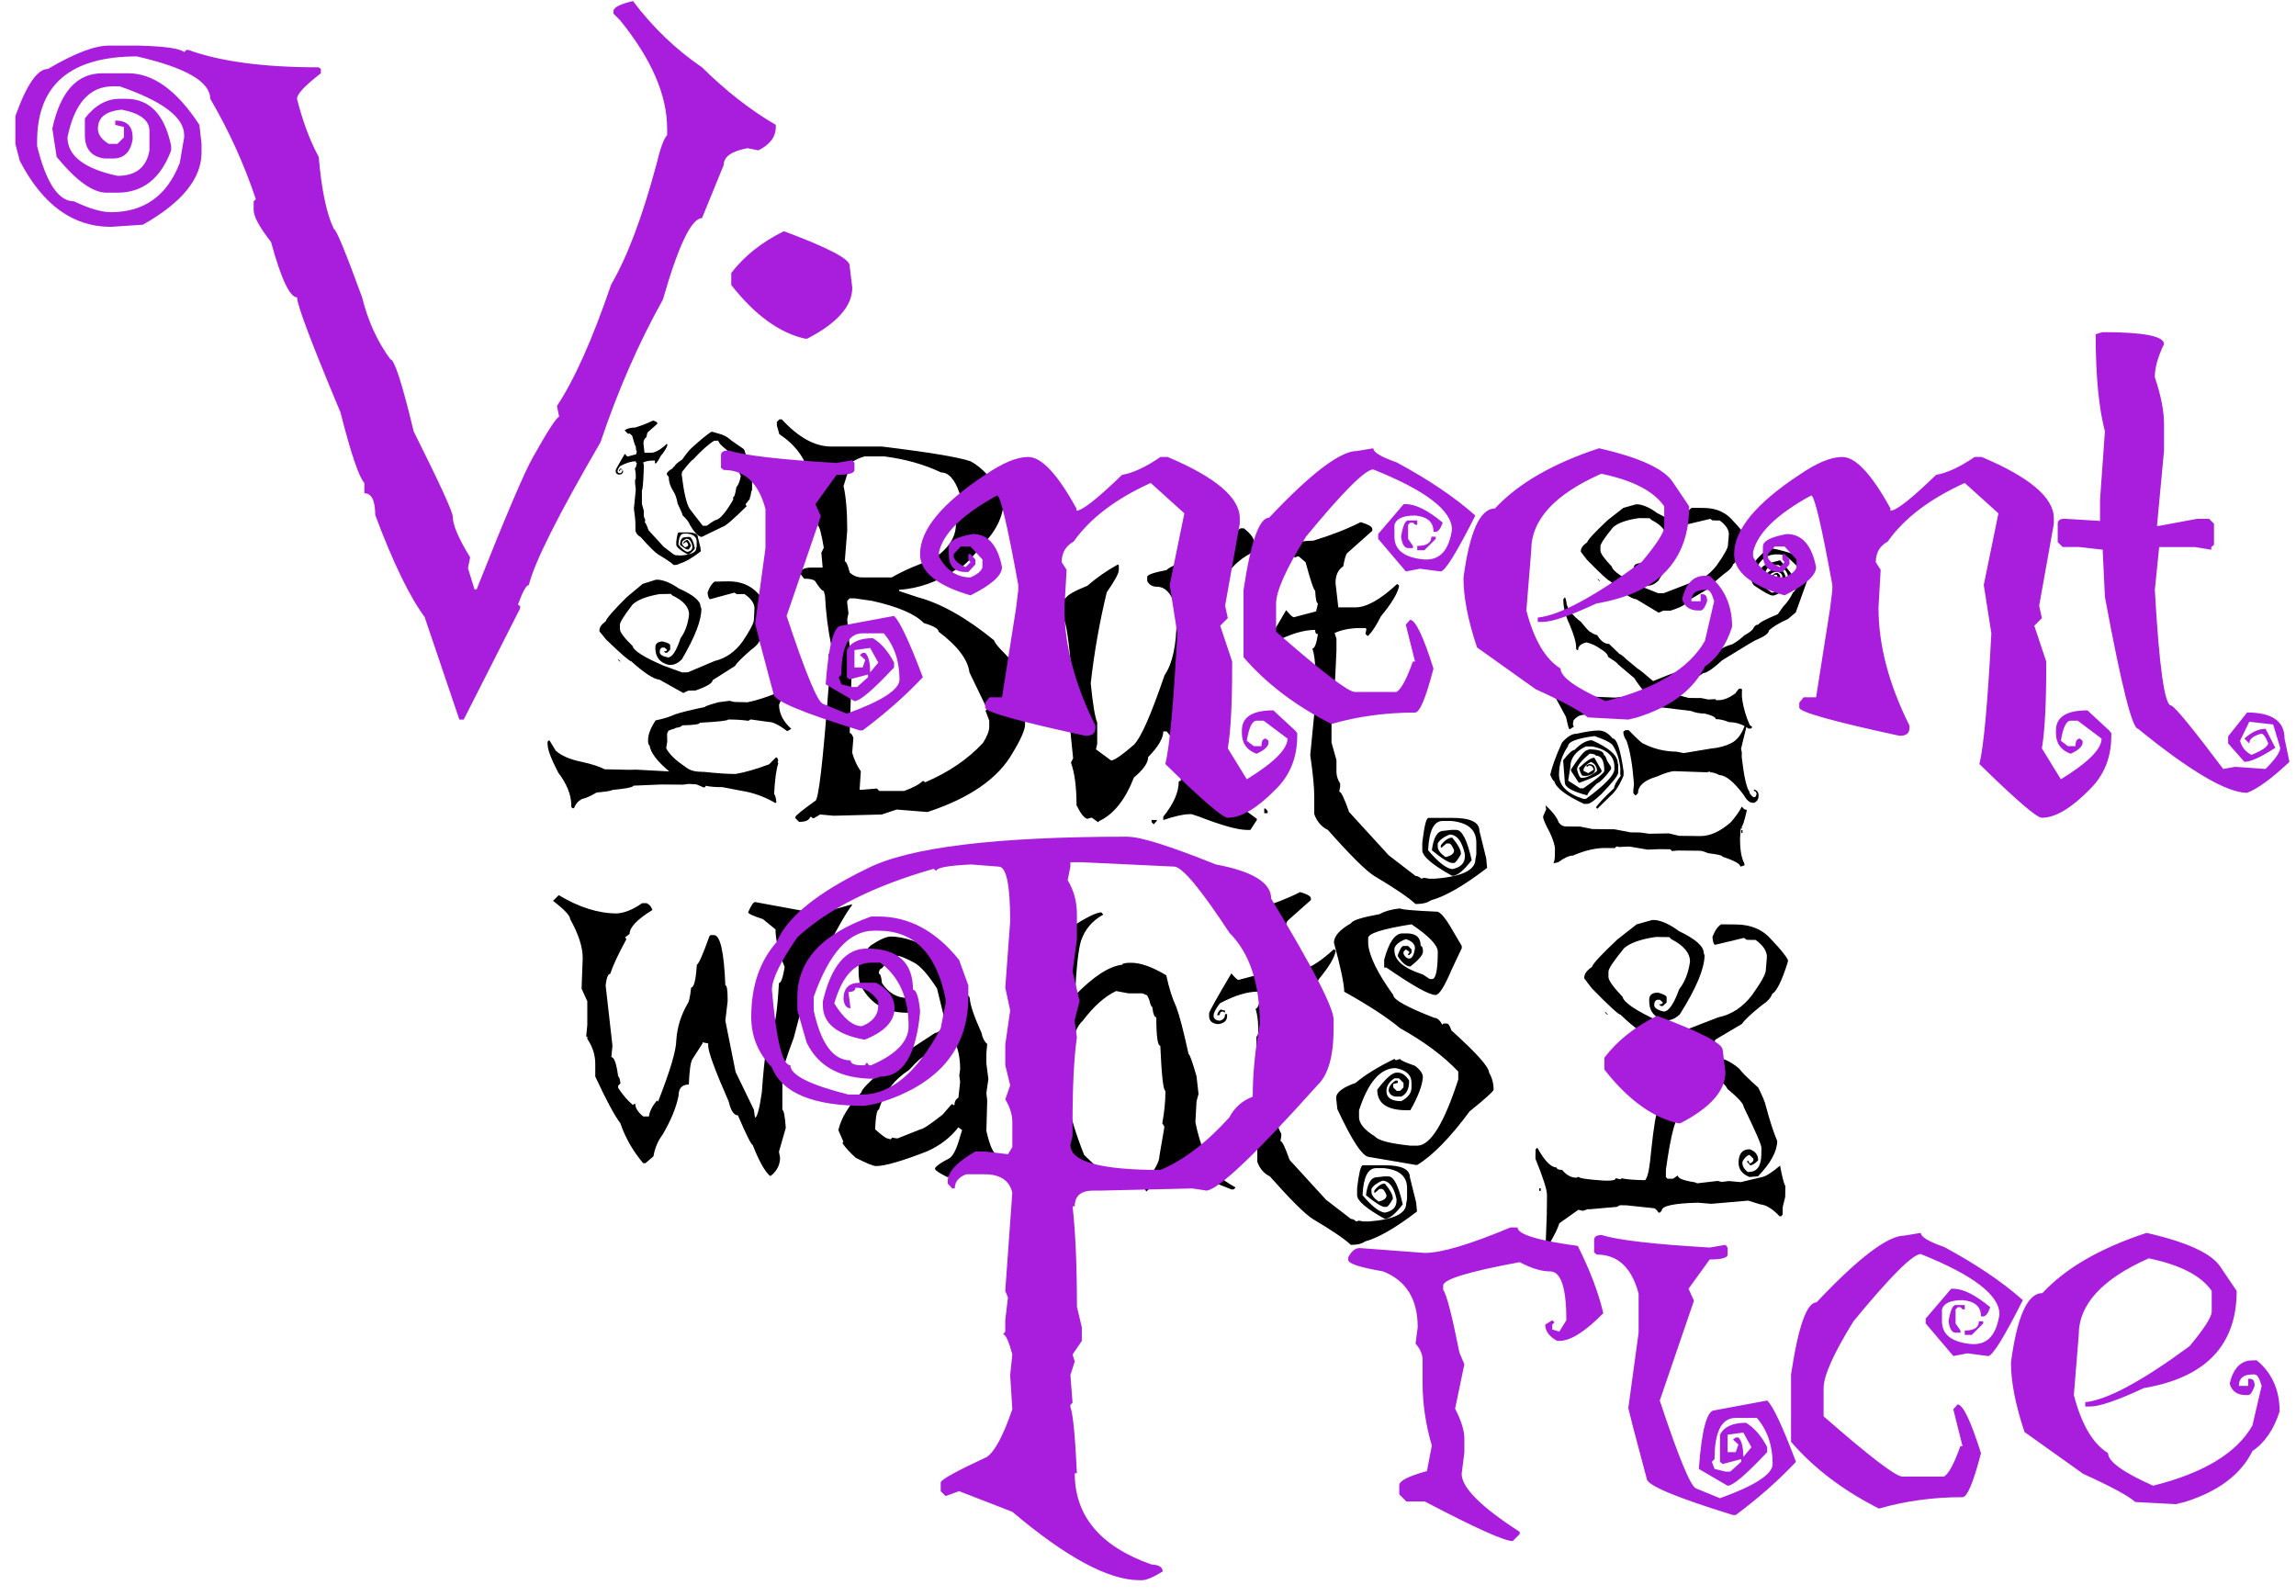 <?xml version="1.0" encoding="UTF-8"?>
<svg id="Layer_1" data-name="Layer 1" xmlns="http://www.w3.org/2000/svg" viewBox="0 0 892.4 620.5">
  <g id="lastOne">
    <path id="but" d="M302.91,163.02h.96c6.48,7.04,12.88,10.56,19.2,10.56h19.68c18.48,2.24,29.99,4.16,34.55,5.76,4.32,2.32,8.64,6.96,12.96,13.92,0,6.72-2.72,12.8-8.16,18.24-5.12,6.4-8.48,9.6-10.08,9.6-7.28,4.96-14.8,7.68-22.55,8.16v.48l7.2,2.4c9.04,2.4,18.96,8,29.75,16.8,0,.96,3.2,4.48,9.6,10.56,1.6,3.92,2.4,7.92,2.4,12v10.08c0,2.08-1.6,5.76-4.8,11.04-5.6,9.92-16.64,17.6-33.11,23.03l-12-.96-5.76,1.92-18.72,.48-5.28-.48-2.4,1.44h-.48l-.48-.48h-.48c-.4,1.28-1.84,1.92-4.32,1.92l-1.44-1.44v-.48c0-.48,2.56-2.56,7.68-6.24,1.28,0,3.04-15.04,5.28-45.11v-12l.96-1.44v-1.92c-1.28-6.32-2.08-12.72-2.4-19.2l-.48-1.92c-.64,0-1.76-1.28-3.36-3.84-.64-.64-2.08-.96-4.32-.96l-1.44-1.92v-.48c.4-1.28,1.84-1.92,4.32-1.92h4.32v-.48l-.48-5.28,.96-1.92c-.96-5.76-1.76-8.64-2.4-8.64l.48-2.4c-1.6-5.2-2.88-11.12-3.84-17.76-1.6-6.24-5.44-11.36-11.52-15.36l-.96-3.36v-1.44l.96-.96Zm24.95,25.91c.96,4.16,1.44,9.92,1.44,17.28l-.96,12c.56,0,1.2,1.44,1.92,4.32,1.36,1.28,2.96,1.92,4.8,1.92h11.52c4.8-2.72,9.92-4.96,15.36-6.72,6.4-4,9.6-8.64,9.6-13.92l1.44-9.12v-2.88c-1.84-5.44-4.24-8.16-7.2-8.16-6.56-3.12-13.92-5.2-22.07-6.24h-7.68c-3.84,1.2-5.76,2.48-5.76,3.84l-2.4,7.68Zm1.44,44.63v.96l.48,3.84-.48,2.4c.64,9.28,1.28,13.92,1.92,13.92l-.96,30.23c.48,0,.96,.64,1.44,1.92l-.48,5.76c.88,2.96,2,5.36,3.36,7.2l-.48,7.2h.96l5.76-.48,.96,.96h9.6c3.52-1.28,5.92-2.56,7.2-3.84h.48l.48,.48c9.2-3.92,16.71-9.04,22.55-15.36,1.6-2.56,2.4-4.64,2.4-6.24v-2.4l-1.44-3.84,.48-.48v-.48l-6.72-13.92c-.64-5.04-4.64-10.32-12-15.84,0-1.12-1.92-2.24-5.76-3.36-3.36-3.52-10.08-6.4-20.16-8.64l-6.72-.96h-1.92l-.96,.96Zm152.84-28.19h1.32c2.8,2.16,4.2,4.2,4.2,6.12v.48l-.48,.36v.48l.84,.84v.48c-5.04,2.32-8.84,5.52-11.4,9.6-3.36,6.08-5.88,12.6-7.56,19.56l.48,3.12c-1.44,3.28-2.72,8.92-3.84,16.92v.96l.36,3.84c-1.12,2.96-1.68,5.44-1.68,7.44,1.44,4.24,2.56,9.32,3.36,15.24,3.84,9.36,7.24,15.92,10.2,19.68l10.56,7.8v.48l-2.52,3.84h-1.32c-3.52,0-9.72-1.72-18.6-5.16l-2.88-.96h-.84c-2.32,0-5.72,.76-10.2,2.28v-1.32c4-4.96,6-9.48,6-13.56l.36-.36h.48c0-8.72-1.84-15.12-5.52-19.2h-1.32c0,2.64-1.96,5.96-5.88,9.96,0,2.24-1.84,4.88-5.52,7.92-3.36,8.64-7.84,14.28-13.44,16.92l-.48,.48-2.52-1.8-1.68,.48c-1.2-.24-2.6-2-4.2-5.28,0-7.04-.72-12.56-2.16-16.56l.84-1.68-1.2-11.76v-2.16l-.48-1.8c.64,0,1.08-4.92,1.32-14.76-1.28-15.43-2.4-23.15-3.36-23.15l-.84-1.68c-4.32-2.08-7.56-3.12-9.72-3.12-2,.4-3,1-3,1.8v.36c.16,1.76,.6,2.64,1.32,2.64h1.68l1.2-1.32v-.84l-.84-1.32v-.48h.48l1.68,1.8v.84c0,1.6-.72,2.76-2.16,3.48h-.84c-2.8,0-4.2-1.16-4.2-3.48v-.84c0-2.64,1.84-4.24,5.52-4.8h4.2l2.16-.48,.36,.48c0-.56,1.28-1.12,3.84-1.68,.64-1.2,3.44-2.8,8.4-4.8,3.6-3.12,7.56-5.88,11.88-8.28l.36,.36v1.8c0,1.28-1.56,4.16-4.68,8.64-2.8,11.52-4.88,23.32-6.24,35.39,.8,8.08,1.64,13.16,2.52,15.24v8.28l-.48,2.16,5.88,4.32c1.2,0,4.16-2.04,8.88-6.12,2.72-2.72,6.68-11.72,11.88-26.99,3.12-4.56,4.68-11.8,4.68-21.71v-3.6c-1.6-6.08-4.16-9.12-7.68-9.12-1.68,0-2.92-.72-3.72-2.16v-1.68c0-.8,2.52-1.68,7.56-2.64,.4-.8,4.76-2.84,13.08-6.12,0-.56,1-1,3-1.32,0-.88,.56-1.32,1.68-1.32,0-1.2,1.68-2.2,5.04-3l5.88-4.44Zm-34.55,113.37h2.04v.36l-1.2,1.32-.84-.84v-.84Zm43.79-4.44h.48l.84,.96v.84h-1.32v-1.8Zm37.43-111.33c3.04,.88,4.56,1.76,4.56,2.64v.72l-9.84,8.76c-.48,.64-.96,2.32-1.44,5.04-2,1.28-3,3.44-3,6.48l1.08,9.48h6.72c4.24,0,9.64-3.04,16.2-9.12l.72,.72c-.48,2.8-2.84,6.76-7.08,11.88-1.76,3.52-3.4,6.04-4.92,7.56h-.36l-.72-.72,.36-1.92-.36-.36h-1.92c-3.84,0-7.2,.64-10.08,1.92l.72,2.28v4.56c-.56,14.48-1.2,21.71-1.92,21.71v14.04l1.92,6.84v4.56c0,1.52,.48,3.04,1.44,4.56v1.2l-.36,1.92c.72,0,2,2.64,3.84,7.92l15.36,16.8,10.44,8.04c.72,0,1.48,.36,2.28,1.08l1.08-.36,1.92,.36h2.28c10.48-.8,15.72-3.32,15.72-7.56l.36-1.92v-4.56c0-4.96-3.24-7.76-9.72-8.4h-3.36c-3.36,0-5.24,3.68-5.64,11.04v.36c3.92,4.64,7.04,7.08,9.36,7.32,3.28-.64,4.92-2.32,4.92-5.04v-.72c-1.12-5.12-3.12-7.68-6-7.68-2.4,1.04-3.92,2.2-4.56,3.48v1.2c0,1.28,1,2.64,3,4.08,2.24-.48,3.36-1.36,3.36-2.64-.64-1.6-1.24-2.48-1.8-2.64h-1.2l-1.8,1.56h-.36v-.84c1.52-2,3-3,4.44-3,2.24,2.72,3.36,4.76,3.36,6.12v.36c-1.28,2.24-2.16,3.36-2.64,3.36h-.72c-1.28,0-3.92-1.64-7.92-4.92,.64-5.04,2.16-7.56,4.56-7.56l3-.36h1.92c2.24,0,4.24,3.92,6,11.76-3.12,4.08-5.64,6.12-7.56,6.12-7.76-4.32-11.64-7.64-11.64-9.96v-3c.72-6.08,1.48-9.28,2.28-9.6h9.36c7.04,0,10.56,1.68,10.56,5.04l2.64,10.68,.36,3.72c-8.96,6.88-16.24,11.08-21.83,12.6-1.36,.96-3.24,1.44-5.64,1.44h-.36c-2.64-2.48-8-6.12-16.08-10.92-3.28-2.08-9.28-8.04-18-17.88-2.48-1.2-4.24-3.24-5.28-6.12v-6.84c0-3.68-.52-9.04-1.56-16.08l1.92-19.79-.72-6.12v-3.72l.72-1.2v-2.64c0-2.96-.36-5.64-1.08-8.04,.88,0,1.6-1.88,2.16-5.64h-.36c-.48,0-.72-.52-.72-1.56-4.56,0-9.92,1.64-16.08,4.92-1.76,2.32-2.64,4-2.64,5.04v.72c.4,1.04,1.28,1.56,2.64,1.56,1.44-.4,2.16-1.32,2.16-2.76h.84v.84c0,1.92-1.24,3.04-3.72,3.36h-.36c-2.32-.32-3.48-1.44-3.48-3.36v-1.2c0-.64,3.12-6.24,9.36-16.8,1.52,1.84,2.52,2.76,3,2.76l8.64-2.28,.72-3.12c-.56,0-.92-1.64-1.08-4.92-.56-.24-1.8-3.92-3.72-11.04l-2.64-2.28h-.72l-.48,.36h-.36l-3.36-3.36v-.48c2.72-1.76,6.24-2.64,10.56-2.64,7.28-2.24,13.4-4.64,18.36-7.2Zm-33.35,49.43l1.8,.48v.72h-.36l-.36-.36h-.36c-.72,0-1.08,.36-1.08,1.08l-.36,.48h-.72v-.48c.48-1.12,.96-1.76,1.44-1.92Z"/>
    <path id="heFour" d="M212.84,289.59l-.03-1.27,.46-.48h.32l2.37,3.9c2.05,1.96,5.4,3.43,10.06,4.39,3.97,.87,6.97,1.84,9,2.9l9.42,.21,2.85-.06,12.83,.69c-4.78-4.02-7.32-7.39-7.64-10.13-.32,0-.51-.52-.59-1.57v-.4c-.05-2.11,.93-4.69,2.92-7.73,3.05-.64,5.59-1.43,7.63-2.37,2.1-.73,5.93-1.67,11.49-2.84,.05-.26,1.8-.88,5.26-1.85l4.34-.56,1.83,.44,5.15,.13c2.63-.53,5.59-1.4,8.89-2.63,2.36-.63,4.61-2.78,6.75-6.47l.48,.46v.4l-3.84,9.25c.07,3.43,1.66,6.53,4.78,9.32l-1.56,.9c-3.21-2.41-5.61-3.61-7.19-3.57l-6.9-.97h-.24l-.78,.5c-2.86-.36-5.42-.52-7.68-.48h-.24c0,.43-3.65,.84-10.97,1.25,.01,.58-2.3,.92-6.94,1.01,0,.42-.83,.76-2.51,1,0,.16-.57,.38-1.73,.67l-1.02,.42-.53,1.12,.06,3.08-.42,2.62c1.31,2.4,3.74,4.75,7.26,7.05,1.56,1.45,3.79,2.14,6.69,2.08v.24l.24-.24c5.97,.62,10.25,.9,12.83,.85,3.58-.6,7.9-1.85,12.98-3.74l2.71-2.74c.53,.15,.8,.59,.82,1.33l-.22,.64,.24,.23v.24c-.79,2.44-1.32,6.38-1.58,11.82,.43,.52,.72,1.6,.86,3.23l-.23,.24h-.24c-4.22-2.44-8.6-4.01-13.15-4.71l-7.47-1.43c-2.27,.05-4.41-.12-6.42-.5,0,.42-.22,.64-.7,.65l-2.87-1.21-3.09-.17-2.05,.28-8.63-.06-10.75,.46c.01,.58-2.72,1.14-8.19,1.67-.26,.32-2.28,.65-6.07,.99-2.19,1.31-4.12,2.17-5.8,2.57-1.41,.77-2.41,1.95-3.01,3.54h-.55l-.48-.45-.02-1.03c-.08-3.9-1.77-8.03-5.08-12.4-2.69-5.22-4.05-8.78-4.09-10.68Zm20.15-44.16v-.32c-.03-1.21,.79-2.42,2.45-3.61,.24-1.06,2.95-4.17,8.12-9.34l6.22-5.19,5.11-1.61,.95-.02c2.38,.22,5.04,1.35,7.98,3.4,5.59,2.47,8.4,4.79,8.45,6.95l.33,.86c.09,4.43-2.44,11.02-7.59,19.77-1.4,1.4-2.86,2.12-4.39,2.15h-.63c-3.44-.81-5.2-2.94-5.27-6.37v-.32c-.04-1.58,.92-2.39,2.87-2.43,1.91,.49,2.87,.97,2.88,1.45l.04,1.74-1.24,1.21h-.63l-.64-.53c.84-.02,1.26-.24,1.25-.66l-.97-.85-.95,.02c-.63,.22-.93,.81-.91,1.76,.02,.95,1.09,1.64,3.21,2.07,1.63-.03,3.27-2.54,4.91-7.54,1.8-2.46,2.89-5.54,3.29-9.24-.06-2.85-2.22-5.28-6.48-7.31l-.65-.62-4.43,.09c-5.05,.89-8.52,2.26-10.44,4.09-3.29,4.29-4.92,6.9-4.9,7.85l.04,1.74c.02,1.16,1.65,3.32,4.88,6.47,.46,1.89,4.55,4.47,12.26,7.74l7.01,2.55,2.21-.04,10.43-4.4c4.36-1.04,8-3.59,10.92-7.66,2.92-4.38,4.36-7.18,4.34-8.39l.23-4.44c-.04-1.95-1.34-3.8-3.91-5.54l-2.93,.06-.96-.61-9.44,2.56c-.47,0-.81-.85-1-2.59,.75-2.12,1.67-3.54,2.76-4.25l5.06-.1c4.96-.1,8.92,1.51,11.89,4.82,2.91,2.84,4.74,4.97,5.51,6.38v.63c-1.76,6.31-3.37,9.91-4.83,10.78-.39,1.33-1.53,2.64-3.4,3.95-3.58,3.08-5.67,5.18-6.28,6.3l-8.75,5.56c.02,1.11-2.19,2.44-6.64,4.01l-2.85,.06-1.88,.91-9.28-5.19c-2.22-.17-5.88-2.54-10.98-7.14-.63,.01-3.88-2.79-9.74-8.43l-2.6-3.19Zm7.27,11.09v-.32l.96,.93h-.32l-.65-.61Z"/>
    <path id="wants" d="M217.22,347.98c7.83,4.73,15.37,7.09,22.61,7.09,3.03-.22,6.28-1.55,9.75-3.99h1.77c1.11,.52,1.85,1.41,2.22,2.66-5.91,3.62-8.87,6.73-8.87,9.31l-1.77,1.33,.44,.44v.44c-2.96,5.4-5.03,9.83-6.21,13.3-.81,0-1.4,1.48-1.77,4.43l2.66,23.5-.44,4.43c1.11,0,2,2.51,2.66,7.54,.37,0,.67,.89,.89,2.66l-.89,.89v.89c1.92,2.88,3.84,5.1,5.76,6.65l.44-.44h.44c0,1.55,1.03,3.18,3.1,4.88h2.22c.22-1.92,1.26-3.99,3.1-6.21l.44,.44c4.73-12.04,7.09-20.02,7.09-23.94,.37-5.1,1.85-9.83,4.43-14.19,.52-.67,.96-2.73,1.33-6.21,1.11,0,1.85-2.95,2.22-8.87,.74-.29,2.36-3.99,4.88-11.08l.44-.44h1.33c2.44,0,3.92,6.5,4.43,19.51,.59,0,.89,1.77,.89,5.32v.89l-.89,7.54,3.99,19.95,7.09,14.63,.44,3.1c.81,0,1.7-3.25,2.66-9.75,1.03-15,2.36-22.98,3.99-23.94,1.18-2,2.07-8.2,2.66-18.62,.81,0,1.55-2.07,2.22-6.21-2.37-5.76-3.55-10.64-3.55-14.63l-4.88-3.99c-3.84-1.25-5.76-2.14-5.76-2.66,1.11-2.58,2-3.92,2.66-3.99l21.72,3.99,.44-.44,2.22,.44c1.92,0,6.35-1.03,13.3-3.1v.44c-1.7,1.92-5.54,8.57-11.53,19.95-1.55,1.33-3.33,5.62-5.32,12.86-1.11,1.7-3.03,7.91-5.76,18.62-2.96,7.91-4.43,12.64-4.43,14.19v13.74c.59,.37,1.03,2.73,1.33,7.09l-2.66,9.31,.44,2.22c0,2.81-1.18,5.17-3.55,7.09h-.44c-2-1.77-4.21-5.76-6.65-11.97-.52,0-2.44-3.84-5.76-11.53-1.55,0-2.73-1.77-3.55-5.32-5.32-12.12-7.98-19.36-7.98-21.72v-.89l-2.22-.44v.44l-3.99,6.21c-.67,1.26-1.11,4.51-1.33,9.75-2.66,0-3.99,1.48-3.99,4.43-.96,4.66-3.03,9.68-6.21,15.07-1.77,2.29-2.96,5.1-3.55,8.42l-3.1,2.66h-.89c-3.99-4.73-6.95-9.9-8.87-15.52-2.29-3.03-5.54-9.09-9.75-18.18v-4.88c0-3.47-1.04-6.72-3.1-9.75v-.89h-.44l.44-4.43v-9.31l-2.22-4.88,.44-11.97c0-4.21-1.63-9.24-4.88-15.07,0-1.33-2.22-3.69-6.65-7.09l2.22-2.22Zm128.91,16.07c5.17,0,11.19,2.07,18.07,6.21l9.42,11.86c0,.59,1.11,2.51,3.33,5.76,0,2.37,1.51,6.91,4.54,13.63,.37,1.92,1.11,3.36,2.22,4.32l-.33,3.55v3.99l.78,6.1-.78,5.43,.33,2.88-.33,11.86c1.4,5.98,2.77,8.98,4.1,8.98l4.54,3.99v1.77l-2.66,2.55c-3.84-.59-5.95-1.07-6.32-1.44h-8.31l-6.43,2.11c-3.03-1.48-4.66-2.55-4.88-3.21v-.33c.74-1.03,2.51-2.25,5.32-3.66,1.62-.81,3.1-3.69,4.43-8.65l.78-2.44-1.44-1.11c-3.1,3.99-7.13,7.09-12.08,9.31-9.83,3.84-16.48,5.76-19.95,5.76-1.04,0-3.66-1.07-7.87-3.21-2.44-2.22-4.18-4.14-5.21-5.76l.33-.33v-.33l-1.88-4.32c1.03-4.66,4.03-9.57,8.98-14.74,0-1.4,5.13-6.21,15.41-14.41l13.19-8.64c.96,0,2.22-.96,3.77-2.88h.44v-.33l-3.44-14.08c-3.55-5.47-6.54-8.83-8.98-10.09-3.25-1.7-5.28-2.55-6.1-2.55h-.67c-1.26,0-3.14,1.59-5.65,4.77-.81,.22-1.22,.92-1.22,2.11,.59,0,1,1.22,1.22,3.66,2.59,3.84,5.84,5.76,9.75,5.76l1.44,2.44v2.22l-1.11,1.11h-.33c-8.13,0-14.04-3.36-17.73-10.09-.67-1.03-1.04-2.95-1.11-5.76v-2.88c.96-3.03,2.59-5.54,4.88-7.54,3.4-2.22,5.91-3.33,7.54-3.33Zm21.06,42.9h-2.22c-3.03,.89-5.03,2.18-5.99,3.88-.67,0-2.55,1.7-5.65,5.1-5.76,3.7-9.68,8.83-11.75,15.41-.74,0-1.22,2.55-1.44,7.65,2.66,2.37,4.28,3.55,4.88,3.55l1.11,.33,.44-.33v-.33l2.22,.33,8.98-3.55c.89,0,3.77-1.92,8.65-5.76l1.22-1.44,2.22-2.55h.33l.44,.33h.33c0-1.33,.52-2.29,1.55-2.88l.67-6.1-.33-2.55,.33-2.44c0-4.58-.85-8.42-2.55-11.53-2.29,.3-3.44,1.26-3.44,2.88Zm60.85-52.32l.78,.89c-4.29,2.37-7.17,5.76-8.65,10.2-1.04,3.33-1.81,10.38-2.33,21.17,7.24-7.39,13.34-11.34,18.29-11.86,0-.44,.92-.7,2.77-.78h.78c3.69,0,8.24,1.63,13.63,4.88,1.03,4.88,2.33,8.98,3.88,12.3,1.25,3.33,2.84,9.42,4.77,18.29,.44,.08,1.48,2.96,3.1,8.65l.78,6.87-.78,2.88-.44,8.09c.81,4.29,2.25,9.05,4.32,14.3,1.11,3.84,4.88,7.54,11.31,11.08l-.78,.78h-.78l-16.4-6.54c-6.06,0-11.64,2.44-16.74,7.32l-1.55-2.44c4.43-5.1,6.65-8.9,6.65-11.42l1.88-10.97v-.44l-.78-1.22c.81-4.51,1.22-8.57,1.22-12.19v-.44c-.81,0-1.48-5.84-1.99-17.51-1.04,0-1.55-3.69-1.55-11.08-.74,0-1.26-1.33-1.55-3.99-.37,0-.78-.96-1.22-2.88l-.78-1.66-1.88-.78h-5.43l-4.77-.89c-4.36,2.07-8.65,5.87-12.86,11.42-2.59,2.44-3.88,5.98-3.88,10.64h-.33l.33,.44c-1.33,9.46-1.99,16.26-1.99,20.39,.96,5.69,3.06,12.63,6.32,20.84l4.66,4.43c-.3,.81-1.07,1.22-2.33,1.22l-1.22-.44-.33,.44h-.44c-4.29-1.33-11.31-2.29-21.06-2.88-.96,.67-2.88,1.07-5.76,1.22l-.44-.33v-.44c4.51-6.65,7.5-13.59,8.98-20.84l2.77-11.75c0-3.62,.37-7.02,1.11-10.2-.74,0-1.11-.44-1.11-1.33l2.33-4.43,.33-4.88-.33-3.66,.33-14.3c0-5.17-1.04-9.79-3.1-13.85v-.44c2.95-.52,6.46-2.55,10.53-6.1,5.99-3.84,9.9-5.76,11.75-5.76Zm77.26-7.87c2.81,.81,4.21,1.63,4.21,2.44v.66l-9.09,8.09c-.44,.59-.89,2.14-1.33,4.66-1.85,1.18-2.77,3.18-2.77,5.99l1,8.76h6.21c3.92,0,8.9-2.81,14.96-8.42l.67,.67c-.44,2.59-2.62,6.24-6.54,10.97-1.63,3.25-3.14,5.58-4.54,6.98h-.33l-.66-.66,.33-1.77-.33-.33h-1.77c-3.55,0-6.65,.59-9.31,1.77l.66,2.11v4.21c-.52,13.38-1.11,20.06-1.77,20.06v12.97l1.77,6.32v4.21c0,1.4,.44,2.81,1.33,4.21v1.11l-.33,1.77c.67,0,1.85,2.44,3.55,7.32l14.19,15.52,9.64,7.43c.67,0,1.37,.33,2.11,1l1-.33,1.77,.33h2.11c9.68-.74,14.52-3.07,14.52-6.98l.33-1.77v-4.21c0-4.58-2.99-7.17-8.98-7.76h-3.1c-3.1,0-4.84,3.4-5.21,10.2v.33c3.62,4.29,6.5,6.54,8.65,6.76,3.03-.59,4.54-2.14,4.54-4.65v-.67c-1.04-4.73-2.88-7.09-5.54-7.09-2.22,.96-3.62,2.03-4.21,3.21v1.11c0,1.18,.92,2.44,2.77,3.77,2.07-.44,3.1-1.26,3.1-2.44-.59-1.48-1.15-2.29-1.66-2.44h-1.11l-1.66,1.44h-.33v-.78c1.4-1.85,2.77-2.77,4.1-2.77,2.07,2.51,3.1,4.4,3.1,5.65v.33c-1.18,2.07-2,3.1-2.44,3.1h-.67c-1.18,0-3.62-1.51-7.32-4.54,.59-4.66,2-6.98,4.21-6.98l2.77-.33h1.77c2.07,0,3.92,3.62,5.54,10.86-2.88,3.77-5.21,5.65-6.98,5.65-7.17-3.99-10.75-7.06-10.75-9.2v-2.77c.66-5.62,1.37-8.57,2.11-8.87h8.65c6.5,0,9.75,1.55,9.75,4.65l2.44,9.87,.33,3.44c-8.28,6.35-15,10.23-20.17,11.64-1.26,.89-2.99,1.33-5.21,1.33h-.33c-2.44-2.29-7.39-5.65-14.85-10.09-3.03-1.92-8.57-7.43-16.63-16.52-2.29-1.11-3.92-2.99-4.88-5.65v-6.32c0-3.4-.48-8.35-1.44-14.85l1.77-18.29-.67-5.65v-3.44l.67-1.11v-2.44c0-2.73-.33-5.21-1-7.43,.81,0,1.48-1.74,1.99-5.21h-.33c-.44,0-.67-.48-.67-1.44-4.21,0-9.16,1.52-14.85,4.54-1.62,2.14-2.44,3.7-2.44,4.65v.67c.37,.96,1.18,1.44,2.44,1.44,1.33-.37,2-1.22,2-2.55h.78v.78c0,1.77-1.15,2.81-3.44,3.1h-.33c-2.14-.29-3.21-1.33-3.21-3.1v-1.11c0-.59,2.88-5.76,8.65-15.52,1.4,1.7,2.33,2.55,2.77,2.55l7.98-2.11,.66-2.88c-.52,0-.85-1.51-1-4.54-.52-.22-1.66-3.62-3.44-10.2l-2.44-2.11h-.67l-.44,.33h-.33l-3.1-3.1v-.44c2.51-1.62,5.76-2.44,9.75-2.44,6.72-2.07,12.38-4.28,16.96-6.65Zm-30.81,45.67l1.66,.44v.67h-.33l-.33-.33h-.33c-.67,0-1,.33-1,1l-.33,.44h-.67v-.44c.44-1.03,.89-1.62,1.33-1.77Zm69.72-39.35c0,.44,4.88,.89,14.63,1.33,1.33,.59,2.95,2.51,4.88,5.76l4.43,7.54v.89l-3.99,8.42c-2.73,6.5-4.8,9.75-6.21,9.75-2.44,0-8.79-3.55-19.06-10.64h-.89v-3.1c1.85-6.8,4.21-10.2,7.09-10.2h1.77c3.55,0,5.32,1.63,5.32,4.88,.59,0,.89,.74,.89,2.22,0,1.26-1.63,3.18-4.88,5.76-1.55,0-3.18-1.33-4.88-3.99v-.44c.81-2.36,1.55-3.55,2.22-3.55h1.77l1.33,1.33v1.33l-.89,.89h-.44v-.44l.44-.44v-.44l-1.33-.89-.89,.89v.89c.59,1.18,1.33,1.77,2.22,1.77,1.11,0,1.85-1.33,2.22-3.99,0-1.62-1.18-2.81-3.55-3.55-2.51,.96-3.99,2.14-4.43,3.55v.89c0,3.84,3.69,6.95,11.08,9.31l2.66,1.77h.89c1.48,0,2.22-3.55,2.22-10.64,0-2.51-3.4-6.06-10.2-10.64-11.23,1.77-16.85,3.55-16.85,5.32v2.22c.37,4.8,3.62,11.46,9.75,19.95,0,1.77,5.32,4.73,15.96,8.87,1.11,0,2.14,.89,3.1,2.66l.44-.44h1.33c.59,0,1.18,.89,1.77,2.66,9.75,8.79,14.63,14.26,14.63,16.4,1.18,2,1.77,4.21,1.77,6.65,0,.59-3.1,3.4-9.31,8.42-7.61,10.27-14.41,17.22-20.39,20.84h-.44l-18.18-3.1c-2.51,0-6.65-6.21-12.41-18.62l-.44-3.99v-.44c0-2.07,2.51-3.99,7.54-5.76,3.55-3.03,8.57-6.13,15.07-9.31l.44,.44h.44l1.33-.44c0,.44,1.92,1.33,5.76,2.66,2.07,1.55,3.1,3.03,3.1,4.43-.22,3.25-1.85,7.54-4.88,12.86h-1.33c-7.69,0-11.53-2.66-11.53-7.98,3.33-4.43,5.84-6.65,7.54-6.65h.44c1.62,0,3.1,1.04,4.43,3.1,0,3.25-1.04,5.32-3.1,6.21h-1.77c-1.63,0-2.66-.74-3.1-2.22,0-1.55,.89-2.88,2.66-3.99h.89v.89l-1.77,.44v1.33l1.33,1.33h1.33l1.33-1.33v-1.77l-1.77-1.77h-1.77c-2.07,1.4-3.1,3.03-3.1,4.88,0,2.66,1.92,3.99,5.76,3.99,2.66-1.4,3.99-3.18,3.99-5.32v-1.77c0-3.1-2.07-5.02-6.21-5.76-5.91,0-10.64,5.47-14.19,16.4v2.66c0,2.44,2.07,4.95,6.21,7.54,1.33,1.55,5.91,2.73,13.74,3.55h2.66c5.1,0,10.42-8.57,15.96-25.71v-3.1c-5.76-6.06-13.3-11.67-22.61-16.85-4.95-4.14-12.19-8.87-21.72-14.19,0-2.88-1.33-9.24-3.99-19.06,0-2.51,2.22-5.02,6.65-7.54,.44-1.11,4.14-2.29,11.08-3.55,2.14-1.18,4.8-1.92,7.98-2.22Z"/>
    <path id="to" d="M253.76,163.46c1.15,.33,1.73,.67,1.73,1v.27l-3.72,3.31c-.18,.24-.36,.88-.54,1.91-.76,.48-1.14,1.3-1.14,2.45l.41,3.59h2.54c1.6,0,3.65-1.15,6.13-3.45l.27,.27c-.18,1.06-1.07,2.56-2.68,4.5-.67,1.33-1.29,2.29-1.86,2.86h-.14l-.27-.27,.14-.73-.14-.14h-.73c-1.45,0-2.72,.24-3.81,.73l.27,.86v1.73c-.21,5.48-.45,8.22-.73,8.22v5.31l.73,2.59v1.73c0,.58,.18,1.15,.54,1.73v.45l-.14,.73c.27,0,.76,1,1.45,3l5.81,6.36,3.95,3.04c.27,0,.56,.14,.86,.41l.41-.14,.73,.14h.86c3.97-.3,5.95-1.26,5.95-2.86l.14-.73v-1.73c0-1.88-1.23-2.94-3.68-3.18h-1.27c-1.27,0-1.98,1.39-2.13,4.18v.14c1.48,1.76,2.66,2.68,3.54,2.77,1.24-.24,1.86-.88,1.86-1.91v-.27c-.42-1.94-1.18-2.91-2.27-2.91-.91,.39-1.48,.83-1.73,1.32v.45c0,.48,.38,1,1.14,1.54,.85-.18,1.27-.51,1.27-1-.24-.61-.47-.94-.68-1h-.45l-.68,.59h-.14v-.32c.57-.76,1.14-1.14,1.68-1.14,.85,1.03,1.27,1.8,1.27,2.32v.14c-.48,.85-.82,1.27-1,1.27h-.27c-.48,0-1.48-.62-3-1.86,.24-1.91,.82-2.86,1.73-2.86l1.14-.14h.73c.85,0,1.6,1.48,2.27,4.45-1.18,1.54-2.13,2.32-2.86,2.32-2.94-1.63-4.4-2.89-4.4-3.77v-1.14c.27-2.3,.56-3.51,.86-3.63h3.54c2.66,0,4,.64,4,1.91l1,4.04,.14,1.41c-3.39,2.6-6.15,4.19-8.26,4.77-.52,.36-1.23,.54-2.13,.54h-.14c-1-.94-3.03-2.32-6.08-4.13-1.24-.79-3.51-3.04-6.81-6.77-.94-.45-1.6-1.23-2-2.32v-2.59c0-1.39-.2-3.42-.59-6.08l.73-7.49-.27-2.32v-1.41l.27-.45v-1c0-1.12-.14-2.13-.41-3.04,.33,0,.61-.71,.82-2.13h-.14c-.18,0-.27-.2-.27-.59-1.73,0-3.75,.62-6.08,1.86-.67,.88-1,1.51-1,1.91v.27c.15,.39,.48,.59,1,.59,.54-.15,.82-.5,.82-1.04h.32v.32c0,.73-.47,1.15-1.41,1.27h-.14c-.88-.12-1.32-.54-1.32-1.27v-.45c0-.24,1.18-2.36,3.54-6.36,.57,.7,.95,1.04,1.14,1.04l3.27-.86,.27-1.18c-.21,0-.35-.62-.41-1.86-.21-.09-.68-1.48-1.41-4.18l-1-.86h-.27l-.18,.14h-.14l-1.27-1.27v-.18c1.03-.67,2.36-1,4-1,2.75-.85,5.07-1.76,6.95-2.72Zm-12.62,18.71l.68,.18v.27h-.14l-.14-.14h-.14c-.27,0-.41,.14-.41,.41l-.14,.18h-.27v-.18c.18-.42,.36-.67,.54-.73Zm35.28-14.3h.54l3.45,1c1.39,.48,2.68,1.27,3.86,2.36l4.77,3.31c.3,.27,.7,1.53,1.18,3.77,1.39,4.06,2.09,7.05,2.09,8.99v3.18c-.24,.24-.44,1.01-.59,2.32l-.36,.82,.18,.18-1.73,2.18v.18l.41,.59c-5.27,5.21-8.4,7.89-9.4,8.04l-8.04,3.91c-1.24,0-2.79-1.56-4.63-4.68-.45-1.15-1.41-2.39-2.86-3.72,0-.42-.64-1.94-1.91-4.54-.36-2.12-.94-3.75-1.73-4.9-1.15-1.82-1.73-3.65-1.73-5.49l-.77-.95c0-.76,.77-1.54,2.32-2.36,0-.39,.18-.59,.54-.59,.42-.88,1.45-1.8,3.09-2.77,1.6-2.27,2.82-3.77,3.63-4.5,3.51-3.18,6.07-5.28,7.67-6.31Zm1.32,3.36c-2.24,1.33-5.04,3.81-8.4,7.45-.33,0-1.74,1.57-4.22,4.72l-.18,1c.88,7.21,1.95,11.72,3.22,13.53l5,6.45h1.54c2.06-1.54,3.33-2.32,3.81-2.32,1.42-.45,3.41-2.75,5.95-6.9l.59-1.18-.23-.59c.54,0,1-1.3,1.36-3.91,.91-1.18,1.48-2.68,1.73-4.5l-2.09-4.36c-.94-2.36-2.03-4.25-3.27-5.68-2.06-1.6-3.09-2.65-3.09-3.13l-.54-.59-.95,.18-.23-.18Z"/>
    <path id="be" d="M596.86,446.77l.66-.64c2.79,5.1,5.3,7.67,7.53,7.69,0,.62,.7,.94,2.12,.95,1.65,2,3.49,3.01,5.53,3.03l.93-.36c0,.56,3.33,1.06,10,1.5h.93c2.29,.03,3.44-.29,3.44-.97l1.48,.39h.65v-.36c2.04,.46,5.19,.71,9.46,.75v-.28c.88-.79,1.63-4.74,2.26-11.85,.89-8.4,1.85-14.18,2.88-17.32,.43,0,1.92-2.61,4.44-7.84l3.12-5.26c1.24,.01,2.55-1.27,3.94-3.85,2.05-1.09,5.03-1.62,8.92-1.58,3.71,.04,7.38,1.63,10.99,4.76,.73,1.18,3.15,3.59,7.25,7.22,1.76,3.54,2.75,5.97,2.98,7.27,1.55,5.77,3.01,10.27,4.4,13.5-.04,4.02-2.53,8.6-7.48,13.75l-3.34,.24c-2.83-1.14-4.24-3.01-4.21-5.61,.04-3.46,1.48-5.18,4.32-5.15,2.22,.77,3.32,2.2,3.29,4.3-1.25,1.29-2.28,1.92-3.08,1.92l-1.19-1.31v-.37h.56l.36,1.03c.93-.42,1.43-.85,1.5-1.28v-.65l-1.46-1.41h-.37c-1.06,.54-1.87,1.43-2.44,2.66v.28c-.02,1.36,.68,2.58,2.09,3.64h.28c3.28,.04,4.94-2.23,4.99-6.81l.03-2.6c.01-1.11-2.28-6.39-6.88-15.85,.01-1.17-2.1-3.52-6.33-7.03-.85-1.74-2.04-2.62-3.59-2.64-5.32-.06-8.39,.9-9.22,2.87-2.51,3-4.18,6.17-5.02,9.5-2.04-.02-4.07,7.16-6.07,21.55l-.03,2.97,.64,.66,2.13,.02,1.87-1.28c-.01,1.11,2.21,2,6.65,2.67l.92,.38,7.99-.93,1.48,.39,2.79-.34,4.63,.42,8.19-1.95c1.49-.23,3.85-1.72,7.1-4.47,.82,4.46,1.5,7.1,2.05,7.91l-.05,4.27-.97,3.89-.03,2.97-.56,.64h-.65c-2.69-2.88-5.21-4.42-7.56-4.63l-4.62-1.44-14.3,1.24-5.19-.43c-9.4,.21-14.12,1.24-14.14,3.1l-.66,.74h-.56c-.73-1.13-1.34-1.69-1.84-1.7l-10.66-1.13-2.5-.03-1.21,.64-10.4,.91h-.93l-1.86,.62-1.76-.39-7.38,5.21c-.51,1.79-1.78,4.4-3.8,7.85h-.65l-.83-.67,.39-10.48,.08-7.61c.02-2.04-1.47-6.76-4.49-14.15l.04-3.62Zm1.41,16.16v-1.02h.57v1.03h-.57Zm17.49-82.58v-.37c.02-1.42,1.02-2.8,3.02-4.14,.32-1.23,3.61-4.79,9.86-10.66l7.49-5.86,6.05-1.7h1.11c2.78,.35,5.86,1.78,9.23,4.29,6.46,3.1,9.68,5.92,9.65,8.45l.36,1.02c-.06,5.19-3.26,12.83-9.62,22.91-1.69,1.59-3.43,2.38-5.22,2.36h-.74c-4.01-1.1-5.99-3.66-5.95-7.68v-.37c.02-1.86,1.18-2.77,3.47-2.75,2.22,.64,3.33,1.24,3.32,1.8l-.02,2.04-1.5,1.37h-.74l-.73-.66c.99,.01,1.49-.23,1.49-.73l-1.1-1.03h-1.11c-.75,.23-1.12,.9-1.13,2.02-.01,1.11,1.22,1.96,3.68,2.54,1.92,.02,3.93-2.86,6.03-8.66,2.2-2.82,3.59-6.39,4.2-10.72,.04-3.34-2.41-6.27-7.33-8.8l-.73-.75-5.2-.06c-5.95,.86-10.08,2.34-12.39,4.41-4.01,4.91-6.02,7.91-6.03,9.03l-.02,2.04c-.01,1.36,1.81,3.95,5.48,7.76,.47,2.23,5.17,5.41,14.09,9.52l8.13,3.24,2.6,.03,12.39-4.79c5.15-1.06,9.5-3.92,13.08-8.58,3.58-5.03,5.38-8.26,5.39-9.68l.43-5.19c.02-2.29-1.44-4.5-4.38-6.63l-3.43-.04-1.11-.75-11.16,2.67c-.56,0-.92-1.03-1.08-3.07,.95-2.46,2.08-4.09,3.39-4.88l5.94,.06c5.81,.06,10.4,2.09,13.76,6.08,3.3,3.44,5.38,6,6.23,7.67v.74c-2.31,7.34-4.33,11.49-6.08,12.46-.51,1.54-1.89,3.04-4.13,4.5-4.31,3.48-6.84,5.86-7.59,7.16l-10.46,6.2c-.01,1.3-2.66,2.79-7.93,4.46l-3.34-.04-2.24,1-10.69-6.42c-2.59-.27-6.8-3.2-12.62-8.76-.74,0-4.45-3.42-11.12-10.23l-2.93-3.83Zm8.12,13.26v-.37l1.1,1.12h-.37l-.73-.75Z"/>
    <path id="like" d="M599.8,317.5v-.23l1.16-2.7-.21-1.28v-.23c2.63,2.38,4.34,4.61,5.12,6.67,.74,1.01,1.64,1.52,2.69,1.53l5.64,.06,4.73,.95,8.57,.09,6.3,1.2,3.76,.04,3.38,.49,7.67-.14,4.05,.95,8.12,.09c3.86,.04,7.87-1.77,12.01-5.44,2.03-2.38,3.41-4.35,4.12-5.9h.23c.44,.76,1.04,1.14,1.79,1.15v.23c-.95,4.25-1.65,6.38-2.1,6.37l.22,.23v.38h-.46l-.27,3.75c-.05,4.51,.52,7.83,1.7,9.94v.68l-1.37,.44h-.23c.01-1-2.31-2.28-6.95-3.84,0-.45-1.87-.9-5.63-1.34-1.4-.62-2.45-.93-3.15-.94l-8.57-.09-2.26,.2-.67-.68-4.29-.05-4.51,.18-7.13-1.2-4.06,.18-.9-.24-.68,.67-3.61-.04c-3.81-.04-8.03,.94-12.67,2.95-1.4-.01-3.29,.84-5.67,2.57l-1.81,.43v-.23c.31-.65,.47-1.6,.48-2.85l.03-2.41c.01-1.4-.64-3.54-1.96-6.41-1.77-3.28-2.65-5.34-2.64-6.19Zm77.01,6.31v-1.13h.46v1.13h-.46Zm-74.28-22.61c.74-3.3,2.26-7.47,4.57-12.51,2.03-2.33,3.92-3.49,5.68-3.47,3.92-.86,6.78-1.28,8.59-1.26,2,.02,3.8,1.04,5.38,3.07,1.65,.02,3.09,4.29,4.3,12.83l-.02,1.65c-1.54,3.69-3.2,6.28-4.97,7.77l-5.24,5.13-.52-.61c1.27-1.74,3.63-4.22,7.07-7.44,.01-1,.88-2.62,2.61-4.86l-.22-.3,.03-2.48c-.36-3.46-1.29-6.35-2.76-8.68-.39-1.06-2.81-2.36-7.25-3.91-6.88,.88-10.33,2.2-10.34,3.95-2.29,3.33-3.46,6.96-3.5,10.87-.05,4.36,3.1,7.55,9.45,9.58h1.05c7.33-5.38,11-9.22,11.03-11.53v-.83c.05-4.16-2.78-6.82-8.48-7.99l-2.56-.03c-4.03,1.86-6.06,4.57-6.1,8.13l-.81,5.18,4.63,2.98h1.28c5-3.49,7.71-5.72,8.12-6.67,.04-4.01-1.06-6.03-3.32-6.05,0-.4-.77-.66-2.32-.78-3.29,2.72-4.94,4.78-4.95,6.19,.53,2.16,1.12,3.25,1.77,3.25,1.75,.02,3.74-.86,5.97-2.64,.02-1.65-.75-2.84-2.29-3.56-1.41,.64-2.37,1.53-2.89,2.68v.83l1.79,.85,2.12-1.33c-.24-1.11-.83-1.66-1.79-1.67l-.76,.52-.3-.23v-.3l1.06-.52c1.55,.02,2.32,.75,2.31,2.21-.01,1.15-1.05,1.94-3.11,2.37l-1.58-.02c-.45,0-.97-1.01-1.55-3.03,2.74-2.68,4.73-4.01,5.98-4l2.8,4.92v.3c-.01,.95-2.86,2.45-8.55,4.5h-.3l-3.03-4.62v-.53c3.12-4.83,5.22-7.34,6.33-7.53l.76-.29c3.81,.04,5.71,.79,5.69,2.24,.4,0,.82,.74,1.25,2.19l1.55,2.42v.83c-2.15,2.99-4,4.87-5.56,5.66-2.43,2.28-3.65,3.8-3.66,4.55-5.85-1.52-8.76-3.18-8.75-4.98l-.66-8.66c2.09-2.68,3.55-4.02,4.41-4.01,2.23-2.28,4.32-3.54,6.28-3.77h.53c6.69,2.99,10.01,5.93,9.98,8.83l.22,.75-.03,3.01c-.01,1.05-2.2,3.84-6.56,8.35-2.68,2.53-4.5,3.79-5.45,3.78h-1.28c-7.08-3.3-10.94-6.25-11.56-8.86-.35,0-.87-.81-1.55-2.42Zm28.46-16.84l.76-.52h1.28c3.37,3.46,5.26,5.18,5.66,5.19,3.99,2.05,8.29,3.1,12.9,3.15l2.85,.56,10.62-1.77c3.01-.27,5.62-.97,7.84-2.1,2.42-1.23,4.25-3.74,5.49-7.54,0-.9,.19-1.35,.54-1.35l.22,.3v.75l-2.45,10.05,.29,1.36-.02,1.88c.87,7.48,1.85,11.93,2.94,13.34,0,.65,.51,1.38,1.56,2.2h.45c.4,0,.68-.44,.84-1.34-.19-.7-.54-1.06-1.04-1.06v-.53h.23c1.05,.37,1.57,1.1,1.55,2.2v.53c-.02,1-.55,1.8-1.61,2.39h-.75c-1.15-.02-2.34-1.11-3.58-3.28-3.76-4.95-6.84-7.44-9.25-7.47-1.35-.72-2.54-1.08-3.6-1.09v-.3l-1.28,.29-12.48-.43c-1.45-.02-3.79,.69-7.02,2.11-4.83,1.4-7.26,3.56-7.29,6.46l-.84,.82h-.23l-.74-.84v-1.13l.26-2.4c-.57-7.48-1.54-13.1-2.9-16.88-.84-1.16-1.25-2.34-1.24-3.55Zm-31.27-22.59c.36-.8,.77-1.29,1.22-1.49l3.63,4.78c3.68,2.95,6.99,4.89,9.94,5.82l1.36-.21,11.8,.5,3.69-.34h.6l1.5,.4,1.73,.02,1.36-.36,.45,.38h.15l.75-.14,2.33,.4,.38-.6v-.23c-2.57-2.99-4.35-5.34-5.34-7.05l-6.48-5.48c0-.3-1.02-1.09-3.06-2.36l-.75-.53c0-.9-1.08-1.99-3.27-3.27-1.19-.92-2.87-1.69-5.01-2.31-2.21,.48-3.32,1.47-3.34,2.97h-.38l-.37-.38v-.53c.03-1.9-.84-4.95-2.6-9.13-1.62-3.42-2.41-6.64-2.38-9.65l.53-.75c.3,0,.57,.93,.8,2.79,.83,2.37,2.66,4.59,5.49,6.68,2.13,2.68,3.42,4.02,3.87,4.03,.75,.56,1.57,.94,2.47,1.15,1.33,2.27,2.87,3.42,4.62,3.43l4.02,3.88c.55,.16,1.45,.84,2.68,2.06l4.4,3.66c.6,.26,2.59,1.86,5.96,4.8h.15l6.04-2.42,4.6-1.61c.45,0,3.78-1.54,9.98-4.63,.4,0,2.4-1.3,5.98-3.92,.81-.59,2.17-1.15,4.08-1.69,1.61-.89,3.18-2.05,4.7-3.48,1.71-.93,2.83-1.75,3.33-2.45,.51-1.15,1.22-1.72,2.12-1.71,.21-.7,2.73-2.05,7.56-4.06l1.99-2.84c1.67-1.74,2.97-3.6,3.9-5.6,.35-.05,.86-.87,1.53-2.46l1.05-6.38c0-.4-1.53-2-4.61-4.79-1-.76-2.19-1.15-3.6-1.17h-.6c-4.11-.05-6.97,2.25-8.57,6.9l-.16,1.28c-.01,1.15,.8,2.19,2.45,3.11,.2,.5,1.61,1.7,4.25,3.58h.38c2.32-.72,4.31-2.46,6-5.2v-.38c.03-2.05-1.23-3.77-3.78-5.15-2.71-.03-4.32,.71-4.84,2.21-.41,.6-.61,1.17-.62,1.72-.02,1.86,1.32,3.25,4.02,4.18,1.41-.79,2.4-1.9,2.97-3.35,.01-1.25-.75-1.96-2.31-2.13-1.81,.23-2.72,.97-2.73,2.23l1.49,1.37h.6c.66-.49,.99-1.11,1-1.86l-.22-.6h-.75c-.66,.34-.99,.83-.99,1.49l-.37-.38v-.53c.87-.89,1.65-1.34,2.35-1.33,.75,.51,1.12,1.01,1.11,1.52-.57,1.3-1.35,2.24-2.36,2.83-.5,0-1.37-.59-2.61-1.76l.03-2.63c1.26-1.09,2.8-1.62,4.6-1.61h.38c1.39,1.27,2.08,2.58,2.06,3.94,0,.5-1.35,1.77-4.03,3.79h-.45c-.9-.32-2.37-1.08-4.41-2.31l-.47-5.49c0-.95,2.4-2,7.18-3.16,3.67,4.1,5.5,6.5,5.49,7.2l-4.87,5.06c-1.71,.98-2.82,1.47-3.32,1.47h-.15c-1-.01-3.44-1.34-7.33-3.99-.89-1.11-1.33-2.57-1.31-4.38v-.98c.04-2.26,2.4-5.31,7.1-9.17h.38c8.45,1.65,12.67,3.45,12.65,5.4,1.28,2.32,1.9,4.78,1.88,7.39l-4.42,12.29-3.11,2.6c-3.33,1.47-5.77,2.95-7.34,4.43-.01,1.05-1.58,2.24-4.7,3.56-.35,0-4.82,2.66-13.4,7.98-3.59,3.27-6.07,4.95-7.42,5.03-1.87,1.38-3.89,2.52-6.05,3.39-1.62,1.19-3.36,2.17-5.22,2.95-1.06,.64-1.59,1.06-1.59,1.26l1.34,.99,.98-.21h.23l4.65,1.25,4.96,.05,2.55,.55,2.86-.12,.37,.38h.83c1.96,.03,4.15-.85,6.57-2.63,.87-1.24,1.4-1.87,1.6-1.86h.53l.6,.39-.15,.22-.03,2.41c.22,2.51,.9,5.38,2.01,8.59l1.1,2.64,.82,.54v.38l-.46,.37h-.9c-2.24-1.64-4.76-2.47-7.57-2.5-1.85-.77-3.57-1.17-5.18-1.18,0-.75-1.41-1.47-4.26-2.15-1.96-.02-3.76-.36-5.4-1.03l-11.57-1.4-1.96-.02-11.74,1-3.91-.27c-1-.01-2.86,.3-5.57,.92h-.38l-.22-.23c-2.86,.22-4.87,.72-6.03,1.51-1.65-.02-3.06,.72-4.23,2.21l-.24,1.5,.37,.91-1.51,.96h-.23c-.25-.21-.68-1.79-1.3-4.75-5.56-10.19-8.33-15.5-8.33-15.96-.3,0-.5-.33-.59-.98Zm14.72-47.29v-.3c.02-1.15,.83-2.27,2.44-3.36,.26-1,2.93-3.88,7.99-8.64l6.07-4.75,4.9-1.38h.9c2.25,.28,4.75,1.44,7.48,3.47,5.24,2.51,7.84,4.8,7.82,6.85l.29,.83c-.04,4.21-2.64,10.4-7.79,18.57-1.37,1.29-2.78,1.93-4.23,1.91h-.6c-3.25-.89-4.86-2.96-4.82-6.22v-.3c.02-1.5,.96-2.25,2.81-2.23,1.8,.52,2.7,1.01,2.69,1.46l-.02,1.65-1.21,1.12h-.6l-.6-.54c.8,0,1.21-.19,1.21-.59l-.89-.84h-.9c-.6,.19-.91,.73-.92,1.64s.99,1.59,2.99,2.06c1.55,.02,3.18-2.32,4.89-7.02,1.78-2.29,2.91-5.18,3.4-8.69,.03-2.71-1.95-5.08-5.94-7.13l-.6-.61-4.21-.04c-4.82,.7-8.17,1.89-10.04,3.58-3.25,3.98-4.88,6.42-4.89,7.32l-.02,1.65c-.01,1.1,1.47,3.2,4.44,6.29,.38,1.81,4.19,4.38,11.42,7.72l6.59,2.63,2.11,.02,10.04-3.88c4.17-.86,7.7-3.17,10.6-6.96,2.9-4.08,4.36-6.7,4.37-7.85l.35-4.21c.02-1.85-1.17-3.65-3.55-5.38l-2.78-.03-.9-.61-9.05,2.16c-.45,0-.74-.84-.88-2.49,.77-2,1.69-3.32,2.75-3.96l4.81,.05c4.71,.05,8.43,1.69,11.15,4.93,2.68,2.79,4.36,4.86,5.05,6.22v.6c-1.88,5.95-3.51,9.31-4.93,10.1-.41,1.25-1.53,2.46-3.35,3.65-3.49,2.82-5.54,4.75-6.15,5.8l-8.48,5.02c-.01,1.05-2.16,2.26-6.43,3.62l-2.71-.03-1.81,.81-8.67-5.21c-2.1-.22-5.51-2.59-10.23-7.1-.6,0-3.6-2.77-9.01-8.29l-2.37-3.11Zm6.58,10.75v-.3l.9,.91h-.3l-.6-.61Z"/>
    <path id="vincentLast" d="M246.05,.44c7.59,10.12,16.52,18.7,26.79,25.73,9.42,9.28,18.98,16.74,28.69,22.36v.84c0,3.8-2.25,6.82-6.75,9.07l-4.22-.84c-6.19,1.13-9.28,3.31-9.28,6.54l-8.44,20.67c-4.08,0-9.14,10.55-15.19,31.64-9.42,16.88-17.51,35.37-24.26,55.48-16.45,28.27-25.73,46.76-27.84,55.48-.99,0-2.39,2.53-4.22,7.59l.84,.63v.84l-21.94,43.24h-1.69l-13.5-39.87c-5.91-8.02-12.31-21.23-19.2-39.66,0-5.62-1.41-8.44-4.22-8.44v-4.01c-2.11-2.25-5.2-11.39-9.28-27.42-11.25-26.86-16.88-41.77-16.88-44.72-2.81,0-6.19-7.17-10.12-21.52-4.5-5.76-6.75-9.91-6.75-12.45v-3.38l.84-.84c-4.5-13.5-10.41-26.51-17.72-39.02,0-6.61-9.49-12.09-28.48-16.45-25.88,0-38.81,11.04-38.81,33.12v1.69c3.51,14.34,8.3,21.52,14.34,21.52,5.91,2.81,10.69,4.22,14.34,4.22,12.94,0,21.87-6.4,26.79-19.2l1.69-9.91v-.84c0-6.89-8.37-13.22-25.1-18.98h-2.53c-9.14,0-15.05,6.61-17.72,19.83,0,7.17,6.47,12.17,19.41,14.98,7.17,0,11.32-3.3,12.45-9.91v-7.59c0-4.08-3.59-6.82-10.76-8.23-6.19,.56-9.28,3.03-9.28,7.38,0,2.25,1.4,4.22,4.22,5.91h3.38l2.53-2.53v-4.01l-3.38-.84v-1.69c4.5,0,6.75,2.18,6.75,6.54v.84c-.84,4.92-3.38,7.38-7.59,7.38h-3.38c-5.06-.7-7.59-3.72-7.59-9.07v-6.54c3.94-5.06,8.44-7.59,13.5-7.59h2.53c9.14,0,14.98,6.12,17.51,18.35v1.69c-4.08,10.97-11.04,16.45-20.88,16.45h-4.22c-5.35,0-11.81-4.64-19.41-13.92l-1.69-10.97c3.09-14.34,9.56-21.52,19.41-21.52h10.12c9.7,0,18.91,6.68,27.63,20.04l.84,7.38v3.38c0,10.12-7.59,19.48-22.78,28.05l-12.45,.84c-14.77,0-26.58-8.58-35.44-25.73l-1.69-6.54v-10.76c4.36-12.23,8.58-18.35,12.66-18.35,10.26-6.04,18.14-9.07,23.62-9.07h11.81c10.12,.28,15.96,1.13,17.51,2.53l.84-.84h.84c12.37,4.5,29.25,6.75,50.62,6.75l.84,.63v1.69c-6.19,4.78-9.28,8.09-9.28,9.91,2.25,8.86,5.06,16.38,8.44,22.57,1.12,12.94,3.09,22.29,5.91,28.05,.84,0,4.5,8.86,10.97,26.58,2.25,9.14,5.91,17.16,10.97,24.05,1.55,0,4.57,9.35,9.07,28.05,10.12,20.25,15.19,31.29,15.19,33.12,0,3.24,2.25,8.51,6.75,15.82l-.84,4.22,2.53,8.23h.84c11.25-28.4,18.56-45.56,21.94-51.47,5.76-10.26,9.14-15.47,10.12-15.61l-.84-4.22c6.75-10.12,13.78-25.87,21.09-47.25,6.19-10.55,12.02-26.01,17.51-46.41,1.55-6.47,2.95-10.34,4.22-11.6v-2.53c0-13.08-6.12-27.14-18.35-42.19l-2.53-2.53v-.84c0-1.55,2.53-2.88,7.59-4.01Zm37.12,174.66c6.33,1.97,20.32,3.59,41.98,4.85l6.12-1.05,.84,1.05v2.74c0,1.27-2.32,1.9-6.96,1.9l-8.23,11.39,2.11,4.64-13.29,38.81c7.31,22.08,12.02,33.47,14.13,34.17l9.28,3.8c13.64-4.92,20.46-9.35,20.46-13.29,0-7.17-2.04-13.15-6.12-17.93h-8.23c-5.48,0-8.23,5.35-8.23,16.03l-1.05,1.05,1.05,2.74,4.22,1.05h1.9l4.22-3.8v-1.05l-7.17,1.9-1.05-.84v-10.55c1.55-3.09,4.92-4.64,10.12-4.64,3.23,1.97,5.98,5.13,8.23,9.49v1.9c-8.16,8.72-13.29,13.08-15.4,13.08l-11.18-6.54c1.12-15.19,3.16-22.78,6.12-22.78l20.46-3.8c2.25,2.11,5.98,10.06,11.18,23.84-6.75,7.17-14.55,14.06-23.41,20.67h-1.05c-22.36-6.89-33.54-11.6-33.54-14.13l-5.27-19.83-1.9-7.59,4.01-29.32v-15.19c-2.67-10.12-8.09-15.19-16.24-15.19l-1.05-.84v-4.85c0-1.27,.98-1.9,2.95-1.9Zm21.52-85.22c17.01,6.33,25.52,10.76,25.52,13.29l1.05,8.65c0,7.17-5.84,13.78-17.51,19.83h-.84c-9.99-2.25-19.55-9.21-28.69-20.88v-4.64c5.06-6.61,11.88-12.02,20.46-16.24Zm27.42,162.84v6.75h3.16l1.05-2.95-2.11-1.9,1.05-.84h1.05c1.27,1.27,1.9,3.8,1.9,7.59l3.16-3.8-3.16-5.7-6.12,.84Zm67.5-75.09c5.2,0,11.46,6.68,18.77,20.04v.84c2.25,0,8.15-4.64,17.72-13.92,4.22-.7,9.21-3.02,14.98-6.96h2.74c18.7,7.88,28.05,15.82,28.05,23.84v2.11l-5.7,31.85,1.05,4.85-2.95,2.95,4.64,13.92v2.11c0,14.49-.56,25.03-1.69,31.64l7.38,12.02c10.55-6.47,15.82-11.74,15.82-15.82l-9.28-6.96h-2.74c-1.69,0-2.95,2.6-3.8,7.8l2.74,2.11h2.95c0-1.97,.56-2.95,1.69-2.95l1.05,.84v1.05c-.28,1.41-1.83,2.74-4.64,4.01-3.8-1.4-5.7-4.08-5.7-8.02v-1.05c0-5.2,4.08-7.8,12.23-7.8l8.44,7.8,.84,1.05v1.05c0,8.44-2.81,15.4-8.44,20.88-7.17,7.31-13.36,10.97-18.56,10.97-1.97,0-10.06-6.96-24.26-20.88,1.69-6.89,3.23-23.84,4.64-50.84l-2.95-18.77,5.7-27.84-13.08-11.81c-13.64,6.19-23.62,13.78-29.95,22.78-3.09,1.69-4.64,4.36-4.64,8.02l1.9,2.95-.84,14.77c0,14.49,4.01,29.74,12.02,45.77v1.05c0,1.97-1.27,2.95-3.8,2.95-26.02-5.62-39.02-9.28-39.02-10.97v-1.9l1.69-2.11h4.85l5.48-34.8,.84-6.96v-1.9c-4.22-23.2-6.96-34.8-8.23-34.8-13.36,7.31-20.88,14.63-22.57,21.94v1.9c2.95,5.35,7.03,8.02,12.23,8.02,2.81-1.27,4.36-2.6,4.64-4.01v-2.95l-4.64-5.06h-3.8l-2.74,2.95v1.05c.28,1.41,1.83,2.74,4.64,4.01l1.9-1.9-.84-1.05v-2.11h.84l1.9,2.11v1.9l-2.74,2.95h-1.05c-4.36,0-6.54-2.32-6.54-6.96v-2.95c0-2.11,3.09-3.72,9.28-4.85,5.91,0,9.7,4.29,11.39,12.87,0,3.24-4.08,6.89-12.23,10.97-13.08-3.8-19.62-9.14-19.62-16.03,0-9.42,8.44-19.69,25.31-30.8,6.75-4.64,12.3-6.96,16.66-6.96Zm134.16-3.38c0,1.55,3.02,3.38,9.07,5.48,12.51,6.75,22.71,13.64,30.59,20.67-7.31,14.49-11.81,21.73-13.5,21.73l-8.02-1.05-5.48,1.05-10.76-12.66v-1.9l9.91-11.6h.84c3.8,0,8.58,2.39,14.34,7.17-.84,2.39-1.76,3.59-2.74,3.59h-.84c0-3.8-2.39-5.91-7.17-6.33-4.64,0-7.31,1.2-8.02,3.59v4.64c0,5.2,3.87,8.16,11.6,8.86h.84c5.48,0,8.79-3.87,9.91-11.6,0-7.45-10.2-15.26-30.59-23.41-3.09,0-11.81,8.72-26.16,26.16-7.74,12.52-11.6,21.17-11.6,25.95v10.97c17.86,15.61,28.05,23.41,30.59,23.41h16.24c1.83-1.12,3.94-5.06,6.33-11.81h.84l-3.59-14.34,1.69-1.9c2.11,.14,5.13,6.47,9.07,18.98-2.95,11.39-5.35,17.09-7.17,17.09-11.39,0-22.22,1.48-32.48,4.43-13.92-7.03-25.31-15.68-34.17-25.95v-26.16c2.81-18.7,6.12-28.05,9.91-28.05,16.31-17.3,27.7-25.95,34.17-25.95l6.33-1.05Zm13.5,28.05h3.59v1.69h-.84l-.84-.84h-1.05l-.84,.84v5.48l1.9,2.74v.84h-1.9c-1.41,0-2.32-1.48-2.74-4.43,.7-4.22,1.62-6.33,2.74-6.33Zm9.07,6.33h1.69v.84l-4.43,4.43h-2.74v-1.69c3.66,0,5.48-1.19,5.48-3.59Zm65.18-34.38c16.03,3.66,25.66,8.16,28.9,13.5l6.12,9.07c0,21.09-12.02,33.68-36.07,37.76-10.27,4.78-17.23,7.17-20.88,7.17h-1.9v-1.69c8.44-.84,21.94-8.08,40.5-21.73,5.76-6.89,8.65-11.39,8.65-13.5v-8.02c-4.08-5.91-12.23-10.12-24.47-12.66-18.14,8.02-27.21,17.93-27.21,29.74l-1.9,23.41c2.95,11.39,7.38,18.92,13.29,22.57,0,3.24,5.83,7.46,17.51,12.66,19.69-4.92,32.55-12.73,38.6-23.41l3.59-15.4c-.84-2.95-1.76-4.43-2.74-4.43h-.84c-3.52,0-5.27,1.48-5.27,4.43h3.59v-2.74h.84c1.12,0,1.69,.92,1.69,2.74-.84,2.39-1.69,3.59-2.53,3.59h-.84c-3.38,0-5.48-1.48-6.33-4.43,1.4-6.04,4.36-9.07,8.86-9.07h1.69c5.91,4.92,8.86,11.53,8.86,19.83-2.25,7.03-5.77,12.17-10.55,15.4-4.5,9.14-13.29,15.75-26.37,19.83l-3.38,.84-15.82-.84c-2.39-2.25-9.14-5.91-20.25-10.97l-22.78-16.24c-3.52-10.55-5.27-19.54-5.27-27,2.39-18,6.47-27,12.23-27,9-9.7,22.5-17.51,40.5-23.41Zm94.5,3.38c5.2,0,11.46,6.68,18.77,20.04v.84c2.25,0,8.15-4.64,17.72-13.92,4.22-.7,9.21-3.02,14.98-6.96h2.74c18.7,7.88,28.05,15.82,28.05,23.84v2.11l-5.7,31.85,1.05,4.85-2.95,2.95,4.64,13.92v2.11c0,14.49-.56,25.03-1.69,31.64l7.38,12.02c10.55-6.47,15.82-11.74,15.82-15.82l-9.28-6.96h-2.74c-1.69,0-2.95,2.6-3.8,7.8l2.74,2.11h2.95c0-1.97,.56-2.95,1.69-2.95l1.05,.84v1.05c-.28,1.41-1.83,2.74-4.64,4.01-3.8-1.4-5.7-4.08-5.7-8.02v-1.05c0-5.2,4.08-7.8,12.23-7.8l8.44,7.8,.84,1.05v1.05c0,8.44-2.81,15.4-8.44,20.88-7.17,7.31-13.36,10.97-18.56,10.97-1.97,0-10.06-6.96-24.26-20.88,1.69-6.89,3.23-23.84,4.64-50.84l-2.95-18.77,5.7-27.84-13.08-11.81c-13.64,6.19-23.62,13.78-29.95,22.78-3.09,1.69-4.64,4.36-4.64,8.02l1.9,2.95-.84,14.77c0,14.49,4.01,29.74,12.02,45.77v1.05c0,1.97-1.27,2.95-3.8,2.95-26.02-5.62-39.02-9.28-39.02-10.97v-1.9l1.69-2.11h4.85l5.48-34.8,.84-6.96v-1.9c-4.22-23.2-6.96-34.8-8.23-34.8-13.36,7.31-20.88,14.63-22.57,21.94v1.9c2.95,5.35,7.03,8.02,12.23,8.02,2.81-1.27,4.36-2.6,4.64-4.01v-2.95l-4.64-5.06h-3.8l-2.74,2.95v1.05c.28,1.41,1.83,2.74,4.64,4.01l1.9-1.9-.84-1.05v-2.11h.84l1.9,2.11v1.9l-2.74,2.95h-1.05c-4.36,0-6.54-2.32-6.54-6.96v-2.95c0-2.11,3.09-3.72,9.28-4.85,5.91,0,9.7,4.29,11.39,12.87,0,3.24-4.08,6.89-12.23,10.97-13.08-3.8-19.62-9.14-19.62-16.03,0-9.42,8.44-19.69,25.31-30.8,6.75-4.64,12.3-6.96,16.66-6.96Zm101.25-48.52c15.89,0,23.84,1.55,23.84,4.64-2.39,4.92-3.59,9.21-3.59,12.87,2.39,7.03,3.59,13.15,3.59,18.35v10.12l-2.74,29.32h.84l14.77-2.74h4.64l1.9,1.9v8.23l-1.05,.84v1.05l-6.33-1.05h-13.92l-1.69,16.66c1.69,29.95,3.8,44.93,6.33,44.93,1.55,.56,8.3,8.79,20.25,24.68l4.64-.84,11.81,.84c3.8-3.8,5.7-6.54,5.7-8.23l-2.74-9.07-9.28-1.05-3.59,7.38c.7,2.53,2.18,4.36,4.43,5.48,3.94-1.55,6.12-3.02,6.54-4.43-.99-2.53-1.9-3.8-2.74-3.8-3.09,.84-4.64,2.11-4.64,3.8l-1.9-1.9c2.81-2.53,5.55-3.8,8.23-3.8l3.8,7.38c-5.63,3.66-9.63,5.48-12.02,5.48l-6.33-7.17v-2.74l7.38-9.28c9.7,0,14.55,3.38,14.55,10.12l1.9,9.07c-6.89,6.47-12.38,10.48-16.45,12.02-7.88,0-22.01-8.3-42.4-24.89-2.25,0-6.54-17.09-12.87-51.26l-.84-17.51v-.84l-9.28-1.05h-6.33l-1.9-1.9v-7.17c0-1.27,.91-1.9,2.74-1.9l13.71,.84v-8.23l1.9-26.58c-2.39-9.14-3.59-21.73-3.59-37.76l2.74-.84Z" style="fill: #a91ddd;"/>
    <path id="price" d="M438.39,325.27c4.92,0,16.31,3.59,34.17,10.76,14.34,2.67,21.52,7.1,21.52,13.29,16.17,26.72,24.26,42.4,24.26,47.04v3.38c0,10.83-2.11,18.21-6.33,22.15-23.91,26.72-38.25,40.36-43.03,40.92l-5.48-.84-35.86,.84h-2.74c-4.78,0-7.17,2.04-7.17,6.12h-.84c1.12,9.99,1.69,22.99,1.69,39.02l1.9,8.02v5.27l-3.59,5.27,.84,2.74-1.69,5.27,.84,10.76-.84,.84v.84c.98,2.39,1.83,10.97,2.53,25.73h-.84c0,16.59,9.91,28.41,29.74,35.44,2.95,.14,4.43,1.05,4.43,2.74-3.66,2.25-6.33,3.38-8.02,3.38h-1.05c-11.95,0-28.41-8.86-49.36-26.58l-20.67-8.02-5.27,1.9-1.9-1.9v-3.38c.14-1.12,6.12-4.43,17.93-9.91,3.09-2.11,6.4-8.3,9.91-18.56l-.84-13.29,.84-8.02c-1.41-5.2-2.6-7.8-3.59-7.8l.84-1.05v-4.43l1.05-8.86-1.05-2.53,2.74-38.18c-1.13-4.78-4.71-7.17-10.76-7.17h-7.17c-2.95,1.13-4.43,2.95-4.43,5.48h-1.05l-1.69-1.9v-.84c0-3.66,3.59-7.52,10.76-11.6h3.59l9.07,1.05,1.69-2.74v-9.7c0-2.95-.92-5.91-2.74-8.86l1.9-5.48-1.9-7.8v-8.02l1.9-13.29-1.9-8.86,1.9-25.73c0-14.2-1.48-21.3-4.43-21.3l-10.76-.84c-9,.42-13.5,1.27-13.5,2.53l-1.05-.84c-23.2,6.61-40.85,15.47-52.95,26.58-6.61,9.56-9.91,16.38-9.91,20.46,1.69,19.55,4.08,29.32,7.17,29.32,0,3.8,7.52,7.59,22.57,11.39h5.27c11.25,0,21.44-8.58,30.59-25.73l1.9-9.7v-1.69c-3.52-17.72-12.23-26.58-26.16-26.58h-1.69c-9.56,0-17.37,8.58-23.41,25.73v5.27c2.81,12.94,7.59,19.41,14.34,19.41,0,1.27,1.48,1.9,4.43,1.9h1.05l.84-1.05,.84,1.05h.84c9.7-4.22,14.55-9.28,14.55-15.19,0-10.97-3.66-19.2-10.97-24.68h-3.59c-6.47,0-11.25,5.27-14.34,15.82,3.66,5.91,7.24,8.86,10.76,8.86,4.22-1.69,6.33-4.36,6.33-8.02v-1.69c-2.39-3.51-5.35-5.27-8.86-5.27,0,1.13-.92,1.69-2.74,1.69l.84,6.33c-1.55,0-2.46-1.19-2.74-3.59,0-4.22,2.11-6.33,6.33-6.33h6.33c4.78,2.53,7.17,5.84,7.17,9.91,0,5.06-3.87,9.14-11.6,12.23-10.83-1.97-16.24-6.4-16.24-13.29v-1.69c3.23-13.64,8.93-20.46,17.09-20.46,11.95,0,17.93,5.35,17.93,16.03,1.27,0,2.18,2.67,2.74,8.02v.84c-1.55,16.59-6.68,24.89-15.4,24.89l-2.53,.84c-12.94,0-21.66-4.71-26.16-14.13l-3.59-12.45v-5.27c0-14.06,9.56-24.47,28.69-31.22h2.74c11.95,0,22.43,5.63,31.43,16.88l3.59,9.91v4.43c0,20.67-11.95,34.52-35.86,41.55l-4.43,.84c-20.11,0-32.13-4.99-36.07-14.98-5.35-5.48-8.02-12.02-8.02-19.62,0-11.95,3.3-21.65,9.91-29.11,3.94-9.56,15.61-19.05,35.02-28.48,16.17-8.3,49.99-12.45,101.46-12.45Zm-22.36,9.91v1.69l-1.05,5.27c2.39,3.94,3.59,8.37,3.59,13.29v9.7l-1.69,12.45,2.74,11.6-1.9,7.17v.84l.84,6.12c-1.13,7.74-1.69,18.98-1.69,33.75v4.43l-.84,3.59c0,6.47,11.67,9.7,35.02,9.7,9-3.8,17.93-10.62,26.79-20.46,1.97-3.8,4.99-6.47,9.07-8.02,0-8.86,.91-18.28,2.74-28.27,0-15.75-3.94-27.56-11.81-35.44-11.25-17.16-18.42-25.73-21.52-25.73l-35.86-1.69h-4.43Zm171.07,141.96h2.74c0,2.67,7.8,5.06,23.41,7.17,4.78,9.56,8.08,18.28,9.91,26.16-7.03,7.17-12.73,10.76-17.09,10.76h-.84c-3.09-1.69-4.64-3.8-4.64-6.33l2.74-1.69,.84,.84-.84,.84v1.9l2.74,.84,2.74-4.43c0-12.66-2.11-18.98-6.33-18.98-3.38,0-7.31-1.19-11.81-3.59-19.83,3.66-29.74,6.68-29.74,9.07v1.69c1.27,1.55,3.38,9.7,6.33,24.47l1.9,4.43-3.59,17.3c2.39,4.64,3.59,8.51,3.59,11.6v5.48l-1.05,8.23c0,5.35,7.52,12.87,22.57,22.57v.84l-2.74,2.74c-3.24,0-14.63-5.13-34.17-15.4h-7.17l-2.74-2.74v-3.59c0-1.69,3.59-3.51,10.76-5.48l1.9-9.91c-2.39-8.15-3.59-16.24-3.59-24.26v-9.07c0-2.11-.92-4.22-2.74-6.33l.84-6.33c0-10.97-4.5-18.21-13.5-21.73-9-1.55-13.5-3.02-13.5-4.43v-1.05c1.27-2.39,2.74-3.59,4.43-3.59l25.31,1.9c6.47,0,17.58-3.3,33.33-9.91Zm35.44,2.95c6.33,1.97,20.32,3.59,41.98,4.85l6.12-1.05,.84,1.05v2.74c0,1.27-2.32,1.9-6.96,1.9l-8.23,11.39,2.11,4.64-13.29,38.81c7.31,22.08,12.02,33.47,14.13,34.17l9.28,3.8c13.64-4.92,20.46-9.35,20.46-13.29,0-7.17-2.04-13.15-6.12-17.93h-8.23c-5.48,0-8.23,5.35-8.23,16.03l-1.05,1.05,1.05,2.74,4.22,1.05h1.9l4.22-3.8v-1.05l-7.17,1.9-1.05-.84v-10.55c1.55-3.09,4.92-4.64,10.12-4.64,3.23,1.97,5.98,5.13,8.23,9.49v1.9c-8.16,8.72-13.29,13.08-15.4,13.08l-11.18-6.54c1.12-15.19,3.16-22.78,6.12-22.78l20.46-3.8c2.25,2.11,5.98,10.06,11.18,23.84-6.75,7.17-14.55,14.06-23.41,20.67h-1.05c-22.36-6.89-33.54-11.6-33.54-14.13l-5.27-19.83-1.9-7.59,4.01-29.32v-15.19c-2.67-10.12-8.09-15.19-16.24-15.19l-1.05-.84v-4.85c0-1.27,.98-1.9,2.95-1.9Zm21.52-85.22c17.01,6.33,25.52,10.76,25.52,13.29l1.05,8.65c0,7.17-5.84,13.78-17.51,19.83h-.84c-9.99-2.25-19.55-9.21-28.69-20.88v-4.64c5.06-6.61,11.88-12.02,20.46-16.24Zm27.42,162.84v6.75h3.16l1.05-2.95-2.11-1.9,1.05-.84h1.05c1.27,1.27,1.9,3.8,1.9,7.59l3.16-3.8-3.16-5.7-6.12,.84Zm75.09-78.47c0,1.55,3.02,3.38,9.07,5.48,12.51,6.75,22.71,13.64,30.59,20.67-7.31,14.49-11.81,21.73-13.5,21.73l-8.02-1.05-5.48,1.05-10.76-12.66v-1.9l9.91-11.6h.84c3.8,0,8.58,2.39,14.34,7.17-.84,2.39-1.76,3.59-2.74,3.59h-.84c0-3.8-2.39-5.91-7.17-6.33-4.64,0-7.31,1.2-8.02,3.59v4.64c0,5.2,3.87,8.16,11.6,8.86h.84c5.48,0,8.79-3.87,9.91-11.6,0-7.45-10.2-15.26-30.59-23.41-3.09,0-11.81,8.72-26.16,26.16-7.74,12.52-11.6,21.17-11.6,25.95v10.97c17.86,15.61,28.05,23.41,30.59,23.41h16.24c1.83-1.12,3.94-5.06,6.33-11.81h.84l-3.59-14.34,1.69-1.9c2.11,.14,5.13,6.47,9.07,18.98-2.95,11.39-5.35,17.09-7.17,17.09-11.39,0-22.22,1.48-32.48,4.43-13.92-7.03-25.31-15.68-34.17-25.95v-26.16c2.81-18.7,6.12-28.05,9.91-28.05,16.31-17.3,27.7-25.95,34.17-25.95l6.33-1.05Zm13.5,28.05h3.59v1.69h-.84l-.84-.84h-1.05l-.84,.84v5.48l1.9,2.74v.84h-1.9c-1.41,0-2.32-1.48-2.74-4.43,.7-4.22,1.62-6.33,2.74-6.33Zm9.07,6.33h1.69v.84l-4.43,4.43h-2.74v-1.69c3.66,0,5.48-1.19,5.48-3.59Zm65.18-34.38c16.03,3.66,25.66,8.16,28.9,13.5l6.12,9.07c0,21.09-12.02,33.68-36.07,37.76-10.27,4.78-17.23,7.17-20.88,7.17h-1.9v-1.69c8.44-.84,21.94-8.08,40.5-21.73,5.76-6.89,8.65-11.39,8.65-13.5v-8.02c-4.08-5.91-12.23-10.12-24.47-12.66-18.14,8.02-27.21,17.93-27.21,29.74l-1.9,23.41c2.95,11.39,7.38,18.92,13.29,22.57,0,3.24,5.83,7.46,17.51,12.66,19.69-4.92,32.55-12.73,38.6-23.41l3.59-15.4c-.84-2.95-1.76-4.43-2.74-4.43h-.84c-3.52,0-5.27,1.48-5.27,4.43h3.59v-2.74h.84c1.12,0,1.69,.92,1.69,2.74-.84,2.39-1.69,3.59-2.53,3.59h-.84c-3.38,0-5.48-1.48-6.33-4.43,1.4-6.04,4.36-9.07,8.86-9.07h1.69c5.91,4.92,8.86,11.53,8.86,19.83-2.25,7.03-5.77,12.17-10.55,15.4-4.5,9.14-13.29,15.75-26.37,19.83l-3.38,.84-15.82-.84c-2.39-2.25-9.14-5.91-20.25-10.97l-22.78-16.24c-3.52-10.55-5.27-19.54-5.27-27,2.39-18,6.47-27,12.23-27,9-9.7,22.5-17.51,40.5-23.41Z" style="fill: #a91ddd;"/>
  </g>
</svg>